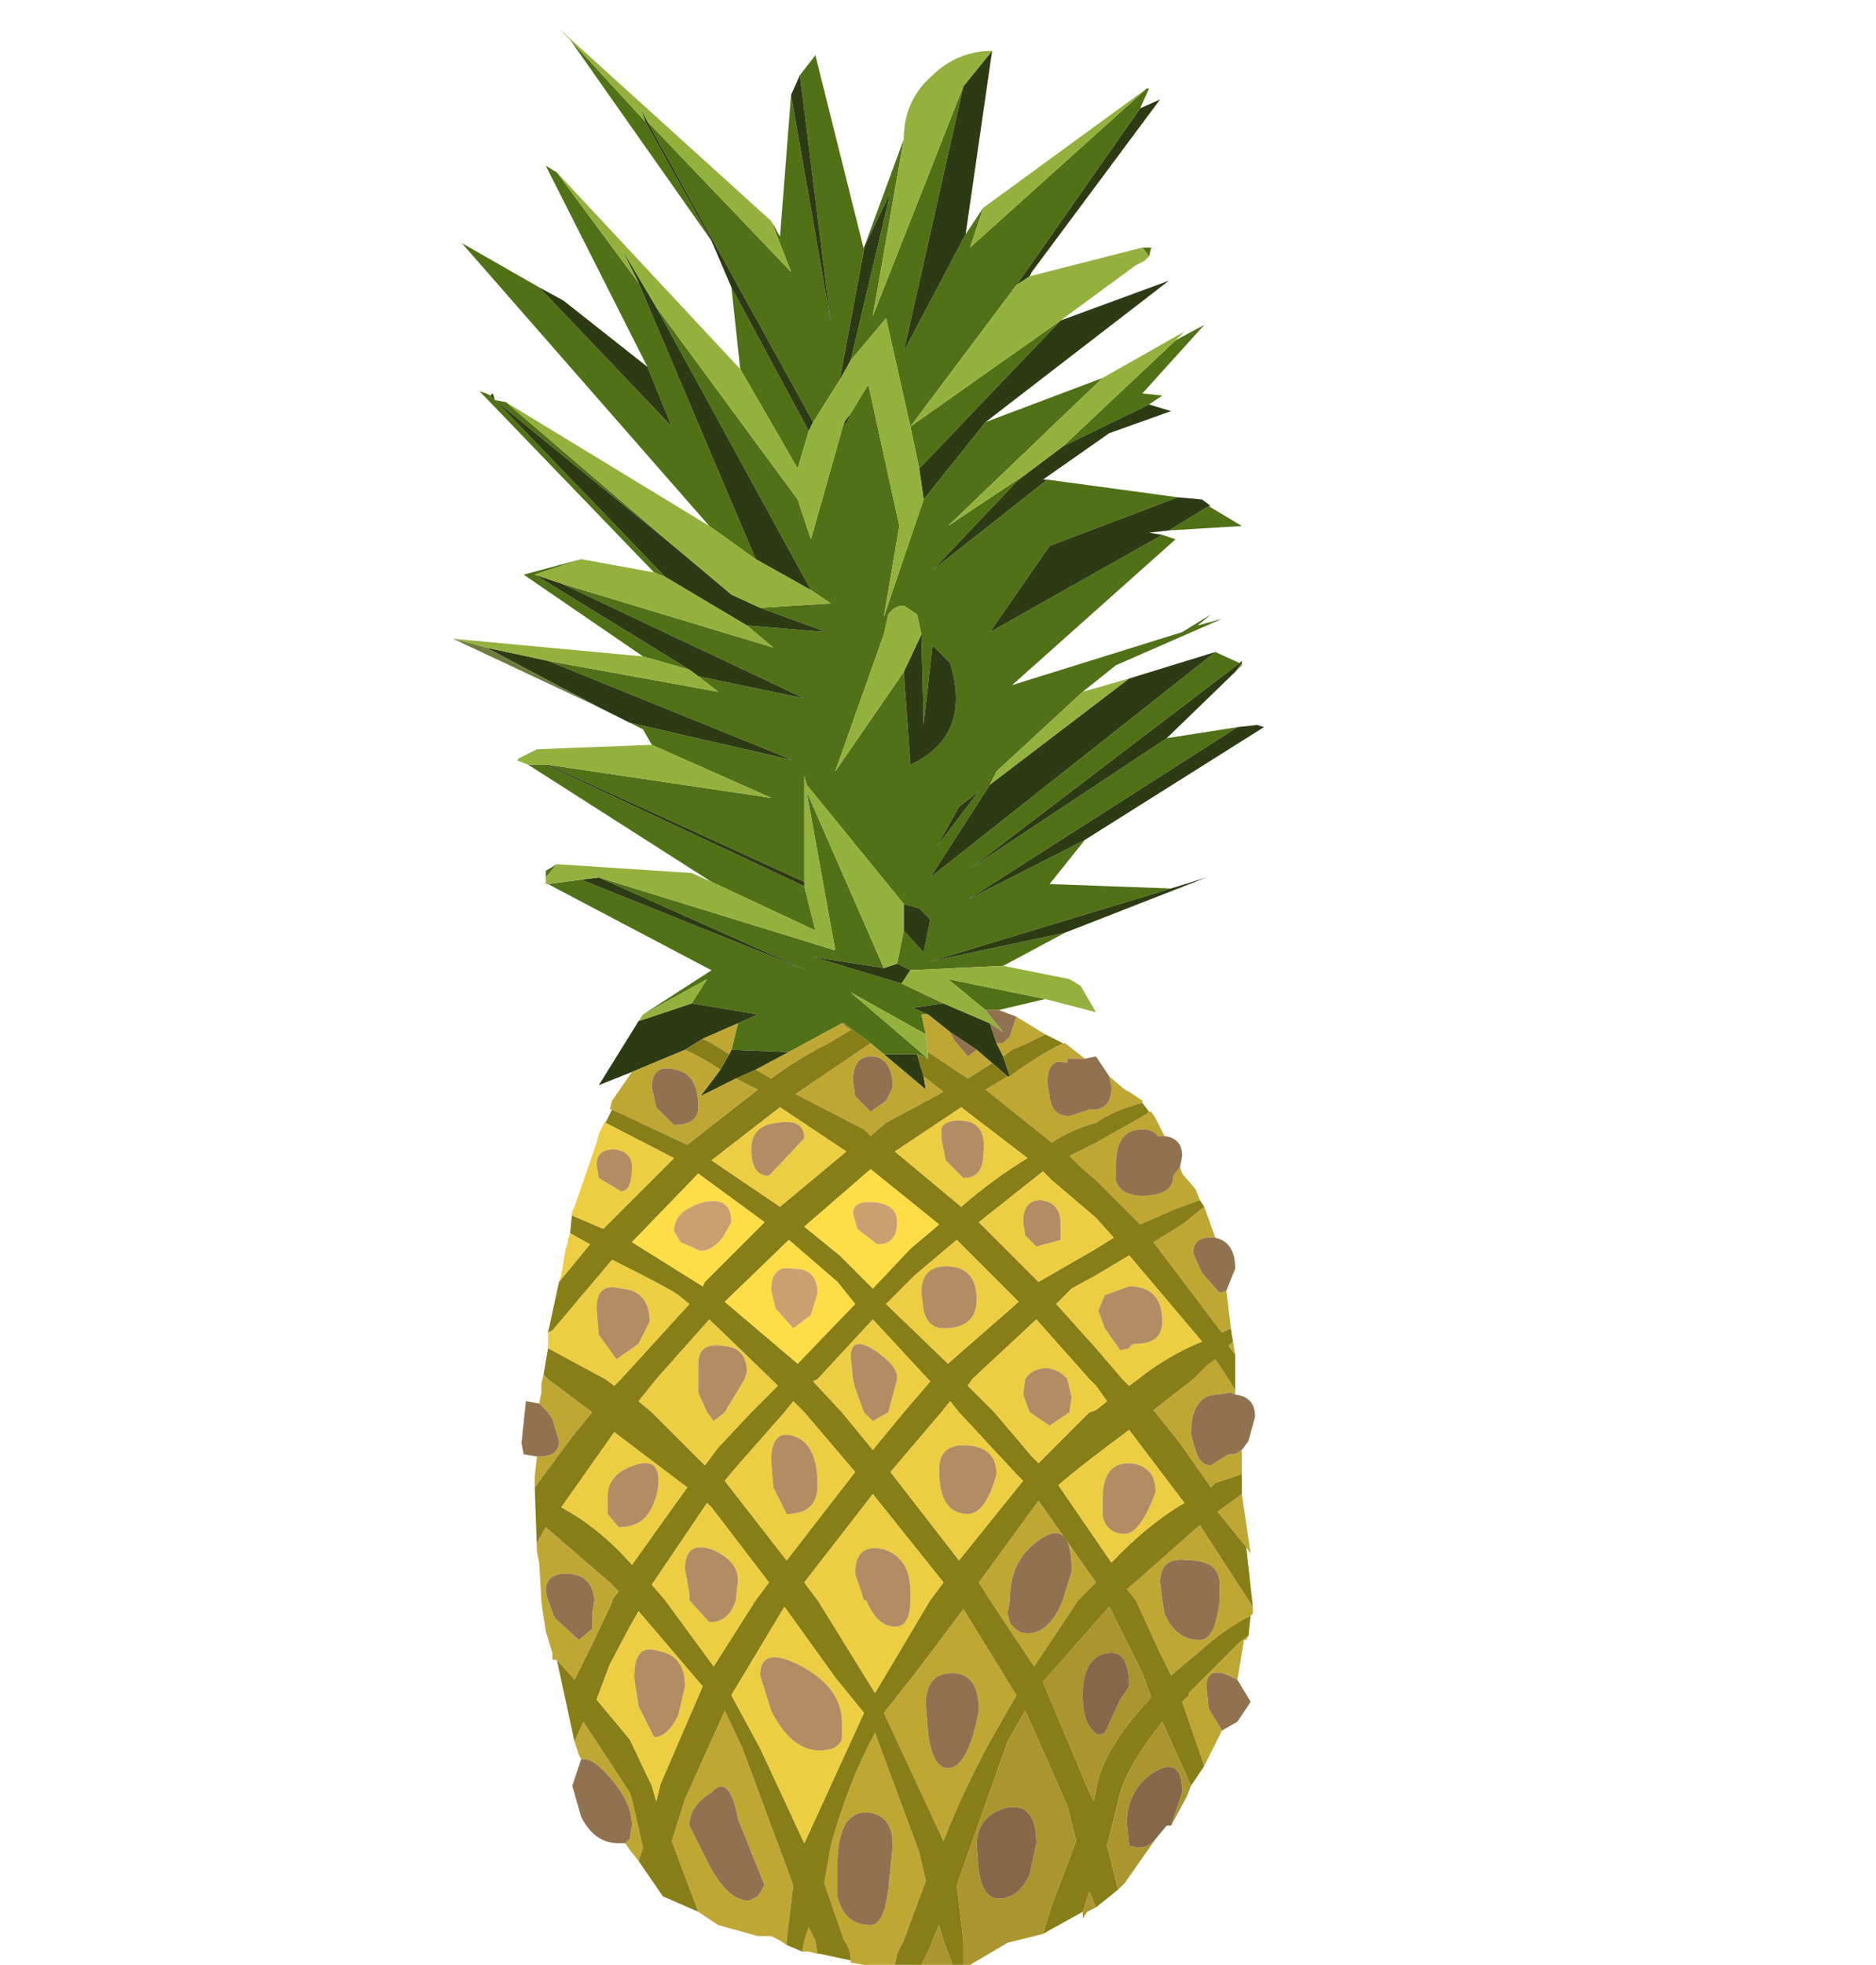 <?xml version="1.0" encoding="UTF-8" standalone="no"?>
<svg xmlns:ffdec="https://www.free-decompiler.com/flash" xmlns:xlink="http://www.w3.org/1999/xlink" ffdec:objectType="frame" height="44.45px" width="42.45px" xmlns="http://www.w3.org/2000/svg">
  <g transform="matrix(1.0, 0.0, 0.0, 1.0, 20.0, 22.6)">
    <use ffdec:characterId="589" height="43.8" transform="matrix(1.0, 0.0, 0.0, 1.0, -9.75, -21.95)" width="18.35" xlink:href="#sprite0"/>
  </g>
  <defs>
    <g id="sprite0" transform="matrix(1.0, 0.0, 0.0, 1.0, 9.75, 21.95)">
      <use ffdec:characterId="588" height="43.8" transform="matrix(1.0, 0.0, 0.0, 1.0, -9.75, -21.95)" width="18.35" xlink:href="#shape0"/>
    </g>
    <g id="shape0" transform="matrix(1.0, 0.0, 0.0, 1.0, 9.75, 21.95)">
      <path d="M5.95 -20.6 L6.0 -20.6 5.8 -20.15 3.0 -16.15 0.6 -12.95 4.0 -15.35 0.8 -12.0 0.6 -12.95 0.05 -15.4 -0.75 -14.45 0.15 -18.25 -0.45 -17.0 0.45 -19.45 -0.25 -15.45 1.8 -20.65 0.45 -14.65 1.85 -17.3 2.25 -17.9 1.95 -17.0 5.95 -20.6 M5.85 -17.0 L6.05 -17.0 6.0 -16.8 5.85 -17.0 M2.3 -13.05 L4.95 -14.05 1.45 -10.7 3.25 -11.9 3.0 -11.7 1.1 -9.7 3.7 -11.75 6.65 -11.35 3.75 -10.25 2.4 -8.3 6.3 -10.5 6.6 -10.4 2.9 -7.1 6.75 -8.3 7.4 -8.7 7.1 -8.45 7.65 -8.6 5.25 -7.55 4.5 -6.95 2.55 -5.15 2.4 -4.85 1.05 -2.75 7.5 -7.85 8.05 -7.6 1.95 -2.95 6.4 -5.9 8.0 -6.15 1.9 -2.25 4.55 -3.6 3.75 -2.6 6.5 -2.5 1.05 -0.85 4.1 -1.5 2.7 -0.75 0.6 -0.65 0.3 -0.8 0.45 -1.55 0.9 -1.05 1.05 -1.8 0.8 -2.05 0.45 -2.15 -1.75 -4.85 -1.8 -5.05 -1.8 -2.65 -7.6 -5.3 -2.55 -4.55 -5.25 -5.75 -5.45 -6.1 -5.75 -6.25 -2.05 -5.4 -7.6 -7.65 -3.75 -6.95 -4.2 -7.3 -1.8 -6.8 -7.3 -9.4 -2.5 -7.95 -3.1 -8.45 -1.3 -8.3 -2.8 -8.85 -1.2 -8.95 -1.65 -9.25 -5.15 -15.65 -1.95 -11.3 -1.65 -10.4 -0.9 -13.05 -0.85 -13.0 -0.75 -13.25 -0.35 -13.9 0.35 -10.7 0.0 -8.65 0.9 -11.3 2.3 -13.05 M6.6 -14.9 L7.25 -15.25 5.85 -13.7 6.3 -13.65 6.0 -13.45 4.05 -12.5 6.6 -14.9 M7.35 -11.15 L8.1 -10.7 6.45 -10.6 7.35 -11.15 M3.65 0.0 L2.6 0.25 2.3 0.25 1.45 -0.45 3.65 0.0 M-5.45 0.35 L-3.9 -0.65 -7.6 -2.6 -6.85 -2.7 -1.75 -0.65 -6.45 -2.75 -1.1 -1.1 -1.75 -4.7 0.0 -0.7 -1.6 -0.95 0.4 -0.35 1.35 0.1 0.65 0.2 1.0 0.35 0.85 0.35 0.95 0.8 -0.75 -0.15 1.0 1.35 0.75 1.25 0.0 1.25 -0.3 1.0 -0.9 0.55 -0.95 0.55 -2.15 1.2 -3.45 1.15 -3.3 0.55 -2.85 0.35 -4.35 0.1 -4.0 -0.45 -5.45 0.35 M-7.65 -2.75 L-7.65 -2.9 -7.4 -3.05 -7.65 -2.75 M-3.9 -2.65 L-8.05 -5.3 -7.65 -5.3 -1.8 -2.55 -1.55 -1.55 -3.9 -2.65 M-5.45 -7.75 L-8.15 -9.6 -6.85 -9.95 -7.9 -9.6 -4.4 -7.45 -5.45 -7.75 M-5.2 -9.65 L-9.15 -13.75 -9.0 -13.7 -8.9 -13.65 -8.8 -13.55 -4.95 -9.55 -5.2 -9.65 M-8.8 -13.55 L-8.55 -13.5 -4.7 -10.2 -8.8 -13.55 M-3.95 -10.7 L-9.55 -17.1 -7.8 -16.1 -4.8 -12.95 -5.35 -14.3 -7.65 -18.85 -7.4 -18.7 -5.55 -16.2 -2.9 -9.95 -3.95 -10.7 M-3.25 -14.25 L-3.45 -16.1 -1.7 -12.85 -1.95 -12.0 -3.25 -14.25 M-3.9 -17.15 L-7.1 -21.7 -5.4 -19.85 -3.9 -17.15 M-2.55 -17.6 L-2.35 -17.25 -2.1 -20.45 -1.2 -15.3 -1.9 -20.9 -1.55 -21.35 -0.45 -16.95 -1.0 -14.0 -1.6 -13.05 -5.35 -19.85 -2.1 -16.45 -2.55 -17.6 M0.85 -8.25 L0.75 -8.7 0.45 -8.9 Q0.25 -8.9 0.1 -8.7 L0.0 -8.25 -1.1 -5.15 0.45 -7.4 0.6 -5.3 Q2.0 -5.95 1.5 -7.6 L1.1 -8.0 0.9 -6.2 0.85 -8.25 M1.2 -3.45 L2.15 -4.7 1.7 -4.35 1.2 -3.45" fill="#507116" fill-rule="evenodd" stroke="none"/>
      <path d="M5.8 -20.15 L6.25 -20.35 3.35 -16.45 3.3 -16.35 3.0 -16.15 5.8 -20.15 M4.0 -15.35 L6.45 -16.25 2.3 -13.05 0.9 -11.3 0.8 -12.0 4.0 -15.35 M6.0 -13.45 L6.5 -13.3 5.1 -12.8 3.6 -11.75 3.7 -11.75 1.1 -9.7 3.0 -11.7 3.25 -11.9 4.05 -12.5 6.0 -13.45 M6.65 -11.35 L7.2 -11.3 7.4 -11.15 7.35 -11.15 6.45 -10.6 6.0 -10.55 6.3 -10.5 2.4 -8.3 3.75 -10.25 6.65 -11.35 M5.55 -7.25 L7.5 -7.85 1.05 -2.75 2.4 -4.85 5.55 -7.25 M8.05 -7.6 L8.1 -7.65 8.1 -7.6 7.95 -7.4 6.4 -5.9 1.95 -2.95 8.05 -7.6 M8.0 -6.15 L8.45 -6.2 8.6 -6.15 4.55 -3.6 1.9 -2.25 8.0 -6.15 M6.5 -2.5 L7.3 -2.75 4.1 -1.5 1.05 -0.85 6.5 -2.5 M-5.7 1.65 L-6.45 1.95 -5.55 0.5 -4.35 0.1 -2.85 0.35 -3.3 0.55 -4.1 0.9 -4.5 1.15 -5.7 1.65 M-5.75 -6.25 L-6.45 -6.6 -9.0 -7.95 -7.6 -7.65 -2.05 -5.4 -5.75 -6.25 M-8.9 -13.65 L-8.85 -13.7 -8.8 -13.55 -8.9 -13.65 M-7.8 -16.1 L-7.25 -15.8 -5.35 -14.3 -4.8 -12.95 -7.8 -16.1 M-3.45 -16.1 L-3.9 -17.15 -5.4 -19.85 -5.5 -20.15 -5.35 -19.85 -1.6 -13.05 -1.7 -12.85 -3.45 -16.1 M-2.1 -20.45 L-1.9 -20.9 -1.2 -15.3 -2.1 -20.45 M-0.45 -16.95 L-0.45 -17.0 0.15 -18.25 -0.75 -14.45 -1.0 -14.0 -0.45 -16.95 M2.45 -21.45 L1.85 -17.3 0.45 -14.65 1.8 -20.65 2.45 -21.45 M0.45 -7.4 L0.85 -8.25 0.9 -6.2 1.1 -8.0 1.5 -7.6 Q2.0 -5.95 0.6 -5.3 L0.45 -7.4 M1.2 -3.45 L1.7 -4.35 2.15 -4.7 1.2 -3.45 M0.45 -2.15 L0.8 -2.05 1.05 -1.8 0.9 -1.05 0.45 -1.55 0.45 -2.15 M0.3 -0.8 L0.6 -0.65 0.4 -0.35 -1.6 -0.95 0.0 -0.7 0.3 -0.8 M-1.8 -2.65 L-1.8 -2.55 -7.65 -5.3 -7.6 -5.3 -1.8 -2.65 M1.35 0.1 L2.4 0.55 2.55 1.0 2.7 1.3 2.85 1.75 2.8 1.75 2.45 1.45 2.1 1.15 1.5 0.75 1.0 0.35 0.65 0.2 1.35 0.1 M0.0 1.25 L0.75 1.25 0.9 1.75 0.95 2.05 0.0 1.25 M-2.9 1.6 L-3.35 1.8 -4.15 2.2 -3.7 1.6 -3.5 1.25 -3.45 1.15 -2.15 1.2 -2.9 1.6 M-5.55 -16.2 L-5.95 -17.0 -5.15 -15.65 -1.65 -9.25 -2.9 -9.95 -5.55 -16.2 M-0.9 -13.05 L-0.75 -13.25 -0.85 -13.0 -0.9 -13.05 M-4.95 -9.55 L-8.8 -13.55 -4.7 -10.2 -3.45 -9.15 -2.8 -8.85 -1.3 -8.3 -3.1 -8.45 -4.95 -9.55 M-4.2 -7.3 L-4.4 -7.45 -7.9 -9.6 -7.3 -9.4 -1.8 -6.8 -4.2 -7.3 M-6.85 -2.7 L-6.45 -2.75 -1.75 -0.65 -6.85 -2.7" fill="#2c3b14" fill-rule="evenodd" stroke="none"/>
      <path d="M3.3 -16.35 L5.85 -17.0 6.0 -16.8 5.9 -16.7 5.7 -16.6 4.0 -15.35 0.6 -12.95 3.0 -16.15 3.3 -16.35 M4.95 -14.05 L6.8 -15.1 6.6 -14.9 4.05 -12.5 3.25 -11.9 1.45 -10.7 4.95 -14.05 M4.5 -6.95 L5.55 -7.25 2.4 -4.85 2.55 -5.15 4.5 -6.95 M2.7 -0.75 L4.2 -0.45 4.45 -0.3 4.8 0.3 3.65 0.0 1.45 -0.45 2.3 0.25 2.7 0.75 2.4 0.55 1.35 0.1 0.4 -0.35 0.6 -0.65 2.7 -0.75 M-5.55 0.5 L-5.45 0.35 -4.0 -0.45 -4.35 0.1 -5.55 0.5 M-7.6 -2.6 L-7.65 -2.6 -7.65 -2.75 -7.4 -3.05 -4.35 -2.85 -3.9 -2.65 -1.55 -1.55 -1.8 -2.55 -1.8 -2.65 -1.8 -5.05 -1.75 -4.85 0.45 -2.15 0.45 -1.55 0.3 -0.8 0.0 -0.7 -1.75 -4.7 -1.1 -1.1 -6.45 -2.75 -6.85 -2.7 -7.6 -2.6 M-8.05 -5.3 L-8.3 -5.4 -8.25 -5.45 -7.85 -5.65 -5.25 -5.75 -2.55 -4.55 -7.6 -5.3 -7.65 -5.3 -8.05 -5.3 M-9.75 -8.15 L-5.45 -7.75 -4.4 -7.45 -4.2 -7.3 -3.75 -6.95 -7.6 -7.65 -9.0 -7.95 -9.75 -8.15 M-6.85 -9.95 L-5.2 -9.65 -4.95 -9.55 -3.1 -8.45 -2.5 -7.95 -7.3 -9.4 -7.9 -9.6 -6.85 -9.95 M-8.55 -13.5 L-3.95 -10.7 -2.9 -9.95 -1.65 -9.25 -1.2 -8.95 -2.8 -8.85 -3.45 -9.15 -4.7 -10.2 -8.55 -13.5 M-7.4 -18.7 L-3.25 -14.25 -1.95 -12.0 -1.7 -12.85 -1.6 -13.05 -1.0 -14.0 -0.75 -14.45 0.05 -15.4 0.6 -12.95 0.8 -12.0 0.9 -11.3 0.0 -8.65 0.35 -10.7 -0.35 -13.9 -0.75 -13.25 -0.9 -13.05 -1.65 -10.4 -1.95 -11.3 -5.15 -15.65 -5.95 -17.0 -5.55 -16.2 -7.4 -18.7 M-7.1 -21.7 L-7.35 -21.95 -2.55 -17.6 -2.1 -16.45 -5.35 -19.85 -5.5 -20.15 -5.4 -19.85 -7.1 -21.7 M0.45 -19.45 Q0.45 -20.3 1.05 -20.85 1.65 -21.45 2.45 -21.45 L1.8 -20.65 -0.25 -15.45 0.45 -19.45 M2.25 -17.9 L5.95 -20.6 1.95 -17.0 2.25 -17.9 M0.45 -7.4 L-1.1 -5.15 0.0 -8.25 0.1 -8.7 Q0.25 -8.9 0.45 -8.9 L0.75 -8.7 0.85 -8.25 0.45 -7.4 M0.95 0.8 L1.0 1.2 1.0 1.35 -0.75 -0.15 0.95 0.8" fill="#94b13d" fill-rule="evenodd" stroke="none"/>
      <path d="M8.1 -7.6 L8.1 -7.55 7.95 -7.4 8.1 -7.6 M-6.45 -6.6 L-9.75 -8.15 -9.0 -7.95 -6.45 -6.6" fill="#6d7d3f" fill-rule="evenodd" stroke="none"/>
      <path d="M3.0 0.4 L3.65 0.8 3.25 1.0 2.9 1.15 2.7 1.3 2.55 1.0 2.7 1.0 2.85 0.85 3.0 0.4 M4.05 1.0 L4.1 1.0 4.55 1.35 4.15 1.35 4.15 1.45 Q3.7 1.3 3.7 1.9 L3.75 2.2 Q3.8 2.65 4.2 2.65 L4.65 2.5 4.8 2.5 Q5.15 2.45 5.15 2.0 L5.1 1.75 5.45 2.05 5.55 2.1 5.85 2.3 5.85 2.35 Q5.25 2.5 4.8 2.8 4.25 2.95 3.8 3.25 L2.3 2.05 2.8 1.75 2.85 1.75 Q3.45 1.3 4.05 1.0 M6.0 2.55 L6.05 2.55 6.15 2.7 6.35 3.1 6.3 3.1 6.2 3.1 Q6.1 2.95 5.85 2.95 5.25 2.95 5.25 3.75 L5.25 4.1 Q5.35 4.45 5.85 4.45 6.55 4.45 6.55 4.0 L6.7 3.8 6.75 3.95 7.05 4.3 7.15 4.55 6.6 4.75 5.8 5.1 4.8 4.1 4.45 3.8 4.2 3.55 4.8 3.25 5.95 2.6 6.0 2.55 M7.25 4.7 L7.5 5.4 Q7.0 5.35 7.0 5.75 L7.2 6.2 7.6 6.65 7.75 6.6 7.8 7.0 7.85 7.45 7.65 7.55 6.1 5.5 6.75 5.1 7.25 4.7 M7.9 7.75 L7.95 8.05 7.8 7.85 7.9 7.75 M7.95 8.85 L7.95 8.95 7.85 8.9 7.55 8.95 7.5 8.95 Q6.95 9.0 6.95 9.85 L7.05 10.2 Q7.15 10.55 7.4 10.55 L7.8 10.3 7.95 10.3 8.1 10.2 8.1 10.45 8.1 10.75 7.5 10.95 7.4 11.05 6.7 10.05 6.1 9.3 7.0 8.6 7.3 8.3 7.5 8.15 7.8 8.6 7.95 8.85 M8.1 11.2 L8.3 12.55 8.2 12.4 7.55 11.6 8.1 11.2 M8.35 13.75 L8.35 13.9 8.3 13.95 Q7.7 14.25 7.1 14.8 L6.5 15.3 6.25 14.8 5.7 13.6 5.5 13.35 5.85 13.05 7.15 11.9 8.25 13.6 8.35 13.75 M8.25 14.4 L8.2 14.5 8.15 14.5 8.0 15.4 7.8 15.3 Q7.3 15.1 7.3 15.55 L7.35 16.05 7.65 16.55 7.25 17.35 6.75 15.9 6.9 15.75 6.9 15.7 8.05 14.55 8.25 14.4 M0.25 21.85 L0.05 21.85 -0.1 21.85 -0.45 21.85 -0.75 21.8 -0.75 21.75 Q-0.75 21.5 -0.9 21.3 L-1.35 20.0 -1.2 19.15 Q-0.8 17.7 -0.2 16.6 L0.8 19.3 0.95 19.95 0.45 21.3 0.3 21.6 0.25 21.85 M-1.5 21.6 L-1.7 21.55 -1.85 21.55 -1.8 21.3 -1.7 21.0 -1.55 21.3 -1.5 21.6 M-2.2 21.4 L-2.35 21.3 -2.55 21.2 -2.85 21.2 -3.75 20.95 -4.2 20.65 -4.8 19.05 -4.5 18.1 -3.6 16.1 -3.2 16.95 -2.05 20.05 -2.2 21.3 -2.2 21.4 M-5.55 19.5 L-5.75 19.25 -5.85 19.1 -5.75 19.0 -5.7 18.7 Q-5.7 18.1 -6.35 17.45 -6.65 17.15 -6.85 17.2 L-6.9 17.1 -7.0 16.8 -6.8 16.35 -5.75 17.95 -5.7 18.1 -5.45 19.2 -5.55 19.5 M-7.4 14.95 L-7.5 14.95 -7.5 14.8 -7.65 14.3 -7.75 13.65 -7.75 13.6 -7.8 12.75 -7.85 12.5 -7.85 12.3 -7.65 11.95 -6.2 13.2 -6.0 13.4 -6.15 13.6 -6.15 13.65 -6.6 14.6 -7.0 15.4 -7.4 14.95 M-7.9 11.05 L-7.9 10.8 -7.85 10.35 -7.8 10.35 Q-7.35 10.35 -7.35 10.0 L-7.5 9.5 -7.6 9.35 -7.8 9.15 -7.75 8.9 -7.75 8.7 -7.7 8.5 -7.6 8.6 -6.6 9.35 -7.05 9.9 -7.9 11.05 M-6.15 2.5 L-6.2 2.5 -6.15 2.3 -5.7 1.65 -4.5 1.15 Q-4.15 1.3 -3.7 1.6 L-4.15 2.2 -3.35 1.8 -2.85 2.05 -4.45 3.3 -6.15 2.5 M2.1 1.15 L2.45 1.45 1.9 1.8 1.0 1.2 0.95 0.8 0.85 0.35 1.0 0.35 1.5 0.75 1.6 0.95 1.65 1.0 1.9 1.3 2.1 1.15 M0.9 1.75 L1.35 2.1 0.05 2.8 -0.3 3.1 -0.45 2.95 -2.0 2.15 -0.3 1.0 0.0 1.25 0.95 2.05 0.9 1.75 M-0.95 0.55 L-0.75 0.7 -1.25 1.0 Q-1.95 1.35 -2.55 1.8 L-2.9 1.6 -2.15 1.2 -0.95 0.55 M0.05 2.3 L0.2 2.0 Q0.2 1.4 -0.2 1.3 -0.7 1.25 -0.7 1.85 L-0.65 2.2 -0.3 2.55 0.05 2.3 M7.6 13.6 L7.6 13.25 Q7.6 12.7 6.9 12.7 6.25 12.6 6.25 13.2 L6.3 13.6 6.35 13.9 Q6.6 14.5 7.15 14.5 7.5 14.5 7.6 13.6 M4.05 13.6 L4.25 12.95 Q4.25 11.7 3.5 12.25 2.85 12.7 2.85 13.6 L2.8 13.9 2.85 14.1 Q3.0 14.35 3.25 14.35 3.75 14.35 4.05 13.6 M4.8 13.2 L4.4 13.6 3.4 15.1 2.4 13.6 2.15 13.2 3.5 11.35 4.8 13.2 M1.8 13.8 L3.0 15.75 2.4 16.8 Q1.8 17.9 1.35 19.05 L0.0 16.15 0.75 15.2 1.8 13.8 M0.95 15.95 L1.0 16.6 Q1.1 17.4 1.45 17.4 1.9 17.4 2.15 16.1 2.15 15.25 1.55 15.25 0.95 15.25 0.95 15.95 M0.1 20.15 L0.2 19.15 Q0.2 18.4 -0.45 18.4 -1.05 18.45 -1.05 19.6 L-1.05 20.3 Q-0.9 20.95 -0.3 20.95 0.0 20.95 0.1 20.15 M-3.45 1.15 L-3.5 1.25 -3.9 1.0 -4.1 0.9 -3.3 0.55 -3.45 1.15 M-4.75 2.85 Q-4.2 2.85 -4.2 2.45 -4.2 1.7 -4.7 1.6 -5.25 1.45 -5.25 2.0 L-5.15 2.45 -4.75 2.85 M-3.3 18.55 Q-3.5 17.5 -3.9 17.95 -4.4 18.25 -4.4 18.7 L-4.0 19.5 Q-3.55 20.4 -3.05 20.4 L-2.85 20.3 -2.7 20.05 -3.3 18.55 M-6.55 13.6 Q-6.6 13.0 -7.2 13.0 -7.65 13.0 -7.65 13.4 L-7.6 13.6 -7.45 14.0 -6.9 14.5 -6.6 14.25 -6.6 13.9 -6.55 13.6" fill="#bfa734" fill-rule="evenodd" stroke="none"/>
      <path d="M2.6 0.25 L3.0 0.4 2.85 0.85 2.7 1.0 2.55 1.0 2.4 0.55 2.7 0.75 2.3 0.25 2.6 0.25 M4.55 1.35 L4.8 1.3 5.1 1.75 5.15 2.0 Q5.15 2.45 4.8 2.5 L4.65 2.5 4.2 2.65 Q3.8 2.65 3.75 2.2 L3.7 1.9 Q3.7 1.3 4.15 1.45 L4.15 1.35 4.55 1.35 M6.35 3.1 Q6.75 3.15 6.75 3.55 L6.7 3.8 6.55 4.0 Q6.55 4.45 5.85 4.45 5.35 4.45 5.25 4.1 L5.25 3.75 Q5.25 2.95 5.85 2.95 6.1 2.95 6.2 3.1 L6.3 3.1 6.35 3.1 M7.5 5.4 Q7.95 5.5 7.95 6.1 L7.75 6.6 7.6 6.65 7.2 6.2 7.0 5.75 Q7.0 5.35 7.5 5.4 M7.95 8.95 Q8.4 9.0 8.4 9.45 L8.25 10.0 8.1 10.2 7.95 10.3 7.8 10.3 7.4 10.55 Q7.15 10.55 7.05 10.2 L6.95 9.85 Q6.95 9.0 7.5 8.95 L7.55 8.95 7.85 8.9 7.95 8.95 M8.0 15.4 L8.3 15.9 8.0 16.35 7.65 16.55 7.35 16.05 7.3 15.55 Q7.3 15.1 7.8 15.3 L8.0 15.4 M-5.85 19.1 L-6.0 19.1 Q-6.55 19.1 -6.85 18.5 L-7.05 17.8 -6.85 17.2 Q-6.65 17.15 -6.35 17.45 -5.7 18.1 -5.7 18.7 L-5.75 19.0 -5.85 19.1 M-7.85 10.35 L-8.15 10.3 -8.2 10.05 -8.1 9.1 -7.8 9.15 -7.6 9.35 -7.5 9.5 -7.35 10.0 Q-7.35 10.35 -7.8 10.35 L-7.85 10.35 M1.5 0.75 L2.1 1.15 1.9 1.3 1.65 1.0 1.6 0.95 1.5 0.75 M0.05 2.3 L-0.3 2.55 -0.65 2.2 -0.7 1.85 Q-0.7 1.25 -0.2 1.3 0.2 1.4 0.2 2.0 L0.05 2.3 M7.6 13.6 Q7.5 14.5 7.15 14.5 6.6 14.5 6.35 13.9 L6.3 13.6 6.25 13.2 Q6.25 12.6 6.9 12.7 7.6 12.7 7.6 13.25 L7.6 13.6 M4.05 13.6 Q3.75 14.35 3.25 14.35 3.0 14.35 2.85 14.1 L2.8 13.9 2.85 13.6 Q2.85 12.7 3.5 12.25 4.25 11.7 4.25 12.95 L4.05 13.6 M0.95 15.95 Q0.95 15.25 1.55 15.25 2.15 15.25 2.15 16.1 1.9 17.4 1.45 17.4 1.1 17.4 1.0 16.6 L0.95 15.95 M0.1 20.15 Q0.0 20.95 -0.3 20.95 -0.9 20.95 -1.05 20.3 L-1.05 19.6 Q-1.05 18.45 -0.45 18.4 0.2 18.4 0.2 19.15 L0.1 20.15 M-4.75 2.85 L-5.15 2.45 -5.25 2.0 Q-5.25 1.45 -4.7 1.6 -4.2 1.7 -4.2 2.45 -4.2 2.85 -4.75 2.85 M-3.3 18.55 L-2.7 20.05 -2.85 20.3 -3.05 20.4 Q-3.55 20.4 -4.0 19.5 L-4.4 18.7 Q-4.4 18.25 -3.9 17.95 -3.5 17.5 -3.3 18.55 M-6.55 13.6 L-6.6 13.9 -6.6 14.25 -6.9 14.5 -7.45 14.0 -7.6 13.6 -7.65 13.4 Q-7.65 13.0 -7.2 13.0 -6.6 13.0 -6.55 13.6" fill="#917250" fill-rule="evenodd" stroke="none"/>
      <path d="M3.65 0.8 L4.05 1.0 Q3.45 1.3 2.85 1.75 L2.7 1.3 2.9 1.15 3.25 1.0 3.65 0.8 M5.85 2.35 L6.0 2.55 5.95 2.6 4.8 3.25 4.2 3.55 4.45 3.8 4.8 4.1 5.8 5.1 6.6 4.75 7.15 4.55 7.25 4.7 6.75 5.1 6.1 5.5 7.65 7.55 7.85 7.45 7.9 7.75 7.8 7.85 7.95 8.05 7.95 8.85 7.8 8.6 7.5 8.15 7.3 8.3 7.0 8.6 6.1 9.3 6.7 10.05 7.4 11.05 7.5 10.95 8.1 10.75 8.1 11.2 7.55 11.6 8.2 12.4 8.35 13.75 8.25 13.6 7.15 11.9 5.85 13.05 5.5 13.35 5.7 13.6 6.25 14.8 6.5 15.3 7.1 14.8 Q7.7 14.25 8.3 13.95 L8.25 14.4 8.05 14.55 6.9 15.7 6.9 15.75 6.75 15.9 7.25 17.35 6.95 17.8 6.3 16.35 Q5.55 17.3 5.35 17.95 L5.05 19.15 5.3 20.15 4.8 20.55 4.65 20.2 4.5 20.65 3.6 21.15 3.8 20.5 4.35 19.05 4.15 18.25 3.2 16.1 2.8 16.8 1.65 20.05 1.8 21.3 1.8 21.8 1.8 21.85 1.55 21.85 1.35 21.3 1.25 20.95 1.1 21.3 1.05 21.45 0.85 21.85 0.25 21.85 0.3 21.6 0.45 21.3 0.95 19.95 0.8 19.3 -0.2 16.6 Q-0.8 17.7 -1.2 19.15 L-1.35 20.0 -0.9 21.3 Q-0.75 21.5 -0.75 21.75 L-1.45 21.6 -1.5 21.6 -1.55 21.3 -1.7 21.0 -1.8 21.3 -1.85 21.55 -2.2 21.4 -2.2 21.3 -2.05 20.05 -3.2 16.95 -3.6 16.1 -4.5 18.1 -4.8 19.05 -4.2 20.65 -5.0 20.3 -5.55 19.5 -5.45 19.2 -5.7 18.1 -5.75 17.95 -6.8 16.35 -7.0 16.8 -7.4 14.95 -7.0 15.4 -6.6 14.6 -6.15 13.65 -6.15 13.6 -6.0 13.4 -6.2 13.2 -7.65 11.95 -7.85 12.3 -7.85 12.5 -7.9 11.05 -7.05 9.9 -6.6 9.35 -7.6 8.6 -7.7 8.5 -7.6 7.9 -6.3 8.6 -6.1 8.75 -5.95 8.6 -4.4 6.9 -4.65 6.7 Q-4.85 6.55 -6.15 5.9 L-7.5 7.5 -7.6 7.55 -7.35 6.4 -6.65 5.55 -7.1 5.3 -7.05 4.8 -7.05 4.9 -6.35 5.2 -4.8 3.65 -4.75 3.6 -6.3 2.8 -6.15 2.5 -4.45 3.3 -2.85 2.05 -3.35 1.8 -2.9 1.6 -2.55 1.8 Q-1.95 1.35 -1.25 1.0 L-0.75 0.7 -0.95 0.55 -0.9 0.55 -0.3 1.0 -2.0 2.15 -0.45 2.95 -0.3 3.1 0.05 2.8 1.35 2.1 0.9 1.75 0.75 1.25 1.0 1.35 1.0 1.2 1.9 1.8 2.45 1.45 2.8 1.75 2.3 2.05 3.8 3.25 Q4.25 2.95 4.8 2.8 5.25 2.5 5.85 2.35 M0.25 3.45 L1.75 4.7 Q2.5 4.05 3.25 3.6 L1.75 2.45 0.25 3.45 M0.6 5.65 L1.25 5.1 -0.3 3.85 -1.8 5.15 -1.0 5.8 -0.25 6.55 0.6 5.65 M3.8 4.1 L3.6 3.9 2.15 5.05 3.5 6.4 4.8 5.65 5.2 5.4 4.8 4.95 3.8 4.1 M4.8 6.25 L4.25 6.55 3.9 6.9 4.8 7.9 5.4 8.6 5.55 8.75 5.75 8.6 Q6.45 8.05 7.2 7.75 L5.55 5.8 4.8 6.25 M4.65 8.6 L3.45 7.25 2.0 8.6 1.9 8.75 2.5 9.35 3.35 10.35 3.5 10.5 4.65 9.35 4.8 9.3 5.05 9.1 4.8 8.75 4.65 8.6 M1.0 8.6 L-0.25 7.25 -1.5 8.6 -1.6 8.65 -0.95 9.35 -0.25 10.2 0.45 9.35 1.05 8.65 1.0 8.6 M0.7 6.25 L0.05 6.9 1.45 8.25 3.05 6.85 1.65 5.45 0.7 6.25 M1.3 9.35 L0.15 10.7 1.7 12.7 3.15 10.9 3.0 10.75 1.7 9.35 1.5 9.1 1.3 9.35 M6.8 11.4 L5.55 9.75 Q4.4 10.6 3.95 11.0 L5.15 12.75 Q5.95 11.9 6.8 11.4 M5.1 13.75 L3.6 15.45 4.65 17.95 4.75 18.15 4.85 17.65 Q5.1 16.8 6.05 15.8 L5.85 15.25 5.1 13.75 M4.8 13.2 L3.5 11.35 2.15 13.2 2.4 13.6 3.4 15.1 4.4 13.6 4.8 13.2 M1.35 13.2 L-0.25 11.2 -1.8 13.2 -1.5 13.6 -1.25 14.0 -0.2 15.7 0.9 13.85 1.05 13.6 1.35 13.2 M1.8 13.8 L0.75 15.2 0.0 16.15 1.35 19.05 Q1.8 17.9 2.4 16.8 L3.0 15.75 1.8 13.8 M-4.1 0.9 L-3.9 1.0 -3.5 1.25 -3.7 1.6 Q-4.15 1.3 -4.5 1.15 L-4.1 0.9 M-2.7 5.05 L-4.2 3.95 -5.7 5.5 -4.1 6.5 -4.05 6.4 -2.7 5.05 M-2.35 4.7 L-0.85 3.45 -2.35 2.45 -3.9 3.65 -2.35 4.7 M-5.15 8.6 L-5.55 9.1 -5.25 9.35 -4.05 10.55 -3.75 10.15 -3.0 9.35 -2.4 8.75 -2.55 8.6 -3.95 7.25 -5.15 8.6 M-7.3 11.5 Q-6.45 11.95 -5.7 12.8 L-4.45 11.05 -6.1 9.8 -7.3 11.5 M-1.05 6.4 L-2.15 5.45 -3.6 6.85 -1.95 8.25 -0.65 6.9 -1.05 6.4 M-3.6 10.9 L-2.2 12.7 -0.65 10.7 -1.8 9.35 -2.05 9.1 -2.25 9.35 -3.35 10.6 -3.6 10.9 M-4.0 11.4 L-5.25 13.25 -4.95 13.6 -3.85 15.1 -2.9 13.6 -2.6 13.2 -3.9 11.5 -4.0 11.4 M-2.25 13.75 L-3.45 15.75 -2.8 16.95 -1.8 19.1 -0.45 16.15 -1.1 15.35 -2.25 13.75 M-5.05 17.75 L-4.1 15.55 -5.55 13.85 -5.75 14.2 -6.2 15.05 -6.5 15.85 -5.75 16.75 -5.25 17.8 -5.15 18.15 -5.05 17.75" fill="#877e17" fill-rule="evenodd" stroke="none"/>
      <path d="M-7.6 7.9 L-7.6 7.75 -7.6 7.55 -7.5 7.5 -6.15 5.9 Q-4.85 6.55 -4.65 6.7 L-4.4 6.9 -5.95 8.6 -6.1 8.75 -6.3 8.6 -7.6 7.9 M-7.35 6.4 L-7.3 6.25 -7.2 5.65 -7.15 5.5 -7.15 5.45 -7.1 5.3 -6.65 5.55 -7.35 6.4 M-7.05 4.8 L-7.0 4.7 -6.5 3.25 -6.45 3.05 -6.4 2.95 -6.3 2.75 -6.3 2.8 -4.75 3.6 -4.8 3.65 -6.35 5.2 -7.05 4.9 -7.05 4.8 M1.7 2.75 Q1.35 2.75 1.3 2.95 L1.3 3.15 1.4 3.65 1.8 4.05 Q2.25 4.05 2.25 3.5 2.35 2.75 1.7 2.75 M0.25 3.45 L1.75 2.45 3.25 3.6 Q2.5 4.05 1.75 4.7 L0.25 3.45 M3.15 5.05 L3.2 5.35 3.45 5.6 4.0 5.45 4.0 5.1 Q4.0 4.6 3.55 4.55 3.15 4.55 3.15 5.05 M3.8 4.1 L4.8 4.95 5.2 5.4 4.8 5.65 3.5 6.4 2.15 5.05 3.6 3.9 3.8 4.1 M4.8 6.25 L5.55 5.8 7.2 7.75 Q6.45 8.05 5.75 8.6 L5.55 8.75 5.4 8.6 4.8 7.9 3.9 6.9 4.25 6.55 4.8 6.25 M3.2 8.6 L3.15 8.95 3.3 9.35 3.75 9.65 4.2 9.35 4.25 9.0 4.15 8.6 Q4.0 8.4 3.7 8.35 3.35 8.35 3.2 8.6 M4.85 7.05 L5.0 7.45 5.35 7.95 5.55 7.9 Q5.6 7.8 5.7 7.8 6.3 7.8 6.3 7.3 6.3 6.5 5.55 6.5 L5.0 6.7 4.85 7.05 M4.65 8.6 L4.8 8.75 5.05 9.1 4.8 9.3 4.65 9.35 3.5 10.5 3.35 10.35 2.5 9.35 1.9 8.75 2.0 8.6 3.45 7.25 4.65 8.6 M0.3 8.6 L0.3 8.55 Q0.3 8.3 -0.2 7.95 -0.75 7.6 -0.75 8.1 L-0.7 8.6 -0.65 8.8 -0.45 9.35 -0.25 9.55 0.1 9.35 0.3 8.6 M0.9 7.05 Q1.0 7.45 1.35 7.45 2.1 7.45 2.1 6.8 2.1 6.1 1.5 6.05 0.85 6.0 0.85 6.65 L0.9 7.05 M1.0 8.6 L1.05 8.65 0.45 9.35 -0.25 10.2 -0.95 9.35 -1.6 8.65 -1.5 8.6 -0.25 7.25 1.0 8.6 M0.7 6.25 L1.65 5.45 3.05 6.85 1.45 8.25 0.05 6.9 0.7 6.25 M1.9 10.1 Q1.25 10.05 1.25 10.65 1.25 11.65 1.9 11.65 2.3 11.65 2.55 10.75 2.55 10.15 1.9 10.1 M1.3 9.35 L1.5 9.1 1.7 9.35 3.0 10.75 3.15 10.9 1.7 12.7 0.15 10.7 1.3 9.35 M4.95 11.3 L4.95 11.7 Q5.05 12.1 5.45 12.1 5.8 12.1 6.15 11.15 6.15 10.55 5.55 10.5 4.95 10.5 4.95 11.3 M6.8 11.4 Q5.95 11.9 5.15 12.75 L3.95 11.0 Q4.4 10.6 5.55 9.75 L6.8 11.4 M0.6 13.6 L0.6 13.4 Q0.6 12.65 0.0 12.45 -0.65 12.3 -0.65 13.0 L-0.45 13.6 -0.4 13.6 Q-0.15 14.2 0.25 14.2 0.6 14.2 0.6 13.6 M1.35 13.2 L1.05 13.6 0.9 13.85 -0.2 15.7 -1.25 14.0 -1.5 13.6 -1.8 13.2 -0.25 11.2 1.35 13.2 M-3.0 3.4 Q-3.0 4.0 -2.6 4.0 L-1.8 3.15 Q-1.8 2.7 -2.4 2.8 -3.0 2.85 -3.0 3.4 M-2.35 4.7 L-3.9 3.65 -2.35 2.45 -0.85 3.45 -2.35 4.7 M-5.7 3.8 Q-5.7 3.45 -6.1 3.4 -6.5 3.4 -6.5 3.75 L-6.45 4.05 -5.95 4.35 Q-5.7 4.35 -5.7 3.8 M-5.3 7.3 Q-5.3 6.6 -5.95 6.55 -6.5 6.4 -6.5 7.0 L-6.45 7.6 -6.05 8.15 -5.55 7.8 -5.3 7.3 M-5.15 8.6 L-3.95 7.25 -2.55 8.6 -2.4 8.75 -3.0 9.35 -3.75 10.15 -4.05 10.55 -5.25 9.35 -5.55 9.1 -5.15 8.6 M-6.25 11.65 L-6.0 11.95 Q-5.45 11.95 -5.25 11.5 -5.1 11.2 -5.1 10.9 -5.1 10.35 -5.65 10.55 -6.25 10.75 -6.25 11.25 L-6.25 11.65 M-7.3 11.5 L-6.1 9.8 -4.45 11.05 -5.7 12.8 Q-6.45 11.95 -7.3 11.5 M-3.15 8.6 L-3.1 8.45 Q-3.1 7.9 -3.6 7.85 -4.2 7.75 -4.2 8.25 L-4.2 8.9 -4.0 9.35 -3.85 9.55 -3.6 9.35 -3.15 8.6 M-4.0 11.4 L-3.9 11.5 -2.6 13.2 -2.9 13.6 -3.85 15.1 -4.95 13.6 -5.25 13.25 -4.0 11.4 M-3.6 10.9 L-3.35 10.6 -2.25 9.35 -2.05 9.1 -1.8 9.35 -0.65 10.7 -2.2 12.7 -3.6 10.9 M-2.5 11.05 L-2.2 11.65 Q-1.5 11.65 -1.5 11.0 -1.5 10.1 -2.0 9.9 -2.55 9.7 -2.55 10.45 L-2.5 11.05 M-2.25 13.75 L-1.1 15.35 -0.45 16.15 -1.8 19.1 -2.8 16.95 -3.45 15.75 -2.25 13.75 M-3.35 13.6 L-3.3 13.15 Q-3.3 12.7 -3.9 12.45 -4.5 12.25 -4.5 12.9 L-4.4 13.45 -4.4 13.6 -3.95 14.1 Q-3.5 14.1 -3.35 13.6 M-4.65 16.2 L-4.5 15.55 Q-4.5 14.85 -5.1 14.75 -5.65 14.55 -5.65 15.35 L-5.55 16.0 -5.2 16.7 Q-4.9 16.7 -4.65 16.2 M-5.05 17.75 L-5.15 18.15 -5.25 17.8 -5.75 16.75 -6.5 15.85 -6.2 15.05 -5.75 14.2 -5.55 13.85 -4.1 15.55 -5.05 17.75 M-1.45 17.0 Q-1.05 17.0 -0.95 16.75 L-0.95 16.35 Q-0.95 15.6 -1.85 15.1 -2.8 14.6 -2.8 15.3 L-2.55 16.1 Q-2.1 17.0 -1.45 17.0" fill="#edce42" fill-rule="evenodd" stroke="none"/>
      <path d="M1.7 2.75 Q2.35 2.75 2.25 3.5 2.25 4.05 1.8 4.05 L1.4 3.65 1.3 3.15 1.3 2.95 Q1.35 2.75 1.7 2.75 M3.15 5.05 Q3.15 4.55 3.55 4.55 4.0 4.6 4.0 5.1 L4.0 5.45 3.45 5.6 3.2 5.35 3.15 5.05 M4.85 7.05 L5.0 6.7 5.55 6.5 Q6.3 6.5 6.3 7.3 6.3 7.8 5.7 7.8 5.6 7.8 5.55 7.9 L5.35 7.95 5.0 7.45 4.85 7.05 M3.2 8.6 Q3.35 8.35 3.7 8.35 4.0 8.4 4.15 8.6 L4.25 9.0 4.2 9.35 3.75 9.65 3.3 9.35 3.15 8.95 3.2 8.6 M0.9 7.05 L0.85 6.65 Q0.85 6.0 1.5 6.05 2.1 6.1 2.1 6.8 2.1 7.45 1.35 7.45 1.0 7.45 0.9 7.05 M0.3 8.6 L0.1 9.35 -0.25 9.55 -0.45 9.35 -0.65 8.8 -0.7 8.6 -0.75 8.1 Q-0.75 7.6 -0.2 7.95 0.3 8.3 0.3 8.55 L0.3 8.6 M1.9 10.1 Q2.55 10.15 2.55 10.75 2.3 11.65 1.9 11.65 1.25 11.65 1.25 10.65 1.25 10.05 1.9 10.1 M4.95 11.3 Q4.95 10.5 5.55 10.5 6.15 10.55 6.15 11.15 5.8 12.1 5.45 12.1 5.05 12.1 4.95 11.7 L4.95 11.3 M0.6 13.6 Q0.6 14.2 0.25 14.2 -0.15 14.2 -0.4 13.6 L-0.45 13.6 -0.65 13.0 Q-0.65 12.3 0.0 12.45 0.6 12.65 0.6 13.4 L0.6 13.6 M-3.0 3.4 Q-3.0 2.85 -2.4 2.8 -1.8 2.7 -1.8 3.15 L-2.6 4.0 Q-3.0 4.0 -3.0 3.4 M-5.7 3.8 Q-5.7 4.35 -5.95 4.35 L-6.45 4.05 -6.5 3.75 Q-6.5 3.4 -6.1 3.4 -5.7 3.45 -5.7 3.8 M-5.3 7.3 L-5.55 7.8 -6.05 8.15 -6.45 7.6 -6.5 7.0 Q-6.5 6.4 -5.95 6.55 -5.3 6.6 -5.3 7.3 M-6.25 11.65 L-6.25 11.25 Q-6.25 10.75 -5.65 10.55 -5.1 10.35 -5.1 10.9 -5.1 11.2 -5.25 11.5 -5.45 11.95 -6.0 11.95 L-6.25 11.65 M-3.15 8.6 L-3.6 9.35 -3.85 9.55 -4.0 9.35 -4.2 8.9 -4.2 8.25 Q-4.2 7.75 -3.6 7.85 -3.1 7.9 -3.1 8.45 L-3.15 8.6 M-2.5 11.05 L-2.55 10.45 Q-2.55 9.7 -2.0 9.9 -1.5 10.1 -1.5 11.0 -1.5 11.65 -2.2 11.65 L-2.5 11.05 M-3.35 13.6 Q-3.5 14.1 -3.95 14.1 L-4.4 13.6 -4.4 13.45 -4.5 12.9 Q-4.5 12.25 -3.9 12.45 -3.3 12.7 -3.3 13.15 L-3.35 13.6 M-4.65 16.2 Q-4.9 16.7 -5.2 16.7 L-5.55 16.0 -5.65 15.35 Q-5.65 14.55 -5.1 14.75 -4.5 14.85 -4.5 15.55 L-4.65 16.2 M-1.45 17.0 Q-2.1 17.0 -2.55 16.1 L-2.8 15.3 Q-2.8 14.6 -1.85 15.1 -0.95 15.6 -0.95 16.35 L-0.95 16.75 Q-1.05 17.0 -1.45 17.0" fill="#b28d63" fill-rule="evenodd" stroke="none"/>
      <path d="M0.6 5.65 L-0.25 6.55 -1.0 5.8 -1.8 5.15 -0.3 3.85 1.25 5.1 0.6 5.65 M-4.75 5.25 L-4.6 5.5 -4.15 5.7 Q-3.9 5.7 -3.65 5.4 L-3.45 5.05 Q-3.45 4.45 -4.1 4.6 -4.75 4.8 -4.75 5.25 M-2.7 5.05 L-4.05 6.4 -4.1 6.5 -5.7 5.5 -4.2 3.95 -2.7 5.05 M-0.6 5.2 L-0.15 5.55 Q0.3 5.55 0.3 5.05 0.3 4.65 -0.2 4.6 -0.7 4.55 -0.7 4.85 L-0.6 5.2 M-1.05 6.4 L-0.65 6.9 -1.95 8.25 -3.6 6.85 -2.15 5.45 -1.05 6.4 M-2.45 7.0 L-2.05 7.45 -1.65 7.15 -1.5 6.65 Q-1.5 6.1 -2.05 6.1 -2.55 6.0 -2.55 6.6 L-2.45 7.0" fill="#ffdd47" fill-rule="evenodd" stroke="none"/>
      <path d="M6.95 17.8 L6.85 18.05 6.5 18.7 6.75 17.95 Q6.75 17.1 6.1 17.5 5.5 17.9 5.5 18.65 L5.55 19.15 5.75 19.2 Q6.0 19.2 6.15 19.0 L5.45 20.0 5.3 20.15 5.05 19.15 5.35 17.95 Q5.55 17.3 6.3 16.35 L6.95 17.8 M4.8 20.55 L4.6 20.65 4.5 20.8 4.5 20.65 4.65 20.2 4.8 20.55 M3.6 21.15 L3.0 21.3 2.8 21.35 1.95 21.85 1.8 21.85 1.8 21.8 1.8 21.3 1.65 20.05 2.8 16.8 3.2 16.1 4.15 18.25 4.35 19.05 3.8 20.5 3.6 21.15 M1.55 21.85 L1.1 21.85 0.85 21.85 1.05 21.45 1.1 21.3 1.25 20.95 1.35 21.3 1.55 21.85 M5.1 13.75 L5.85 15.25 6.05 15.8 Q5.1 16.8 4.85 17.65 L4.75 18.15 4.65 17.95 3.6 15.45 5.1 13.75 M5.35 15.85 L5.55 15.55 Q5.55 14.7 5.05 14.8 4.5 14.9 4.5 15.75 4.5 16.45 4.85 16.65 L5.0 16.6 5.35 15.85 M3.3 19.8 L3.45 19.1 Q3.45 18.15 2.75 18.3 2.1 18.5 2.1 19.15 L2.15 19.75 Q2.25 20.35 2.6 20.35 3.05 20.35 3.3 19.8" fill="#aa952e" fill-rule="evenodd" stroke="none"/>
      <path d="M6.5 18.7 L6.4 18.7 6.15 19.0 Q6.0 19.2 5.75 19.2 L5.55 19.15 5.5 18.65 Q5.5 17.9 6.1 17.5 6.75 17.1 6.75 17.95 L6.5 18.7 M5.35 15.85 L5.0 16.6 4.85 16.65 Q4.5 16.45 4.5 15.75 4.5 14.9 5.05 14.8 5.55 14.7 5.55 15.55 L5.35 15.85 M3.3 19.8 Q3.05 20.35 2.6 20.35 2.25 20.35 2.15 19.75 L2.1 19.15 Q2.1 18.5 2.75 18.3 3.45 18.15 3.45 19.1 L3.3 19.8" fill="#856849" fill-rule="evenodd" stroke="none"/>
      <path d="M-4.75 5.25 Q-4.75 4.8 -4.1 4.6 -3.45 4.45 -3.45 5.05 L-3.65 5.4 Q-3.9 5.7 -4.15 5.7 L-4.6 5.5 -4.75 5.25 M-0.6 5.2 L-0.7 4.85 Q-0.7 4.55 -0.2 4.6 0.3 4.65 0.3 5.05 0.3 5.55 -0.15 5.55 L-0.6 5.2 M-2.45 7.0 L-2.55 6.6 Q-2.55 6.0 -2.05 6.1 -1.5 6.1 -1.5 6.65 L-1.65 7.15 -2.05 7.45 -2.45 7.0" fill="#cba070" fill-rule="evenodd" stroke="none"/>
    </g>
  </defs>
</svg>
